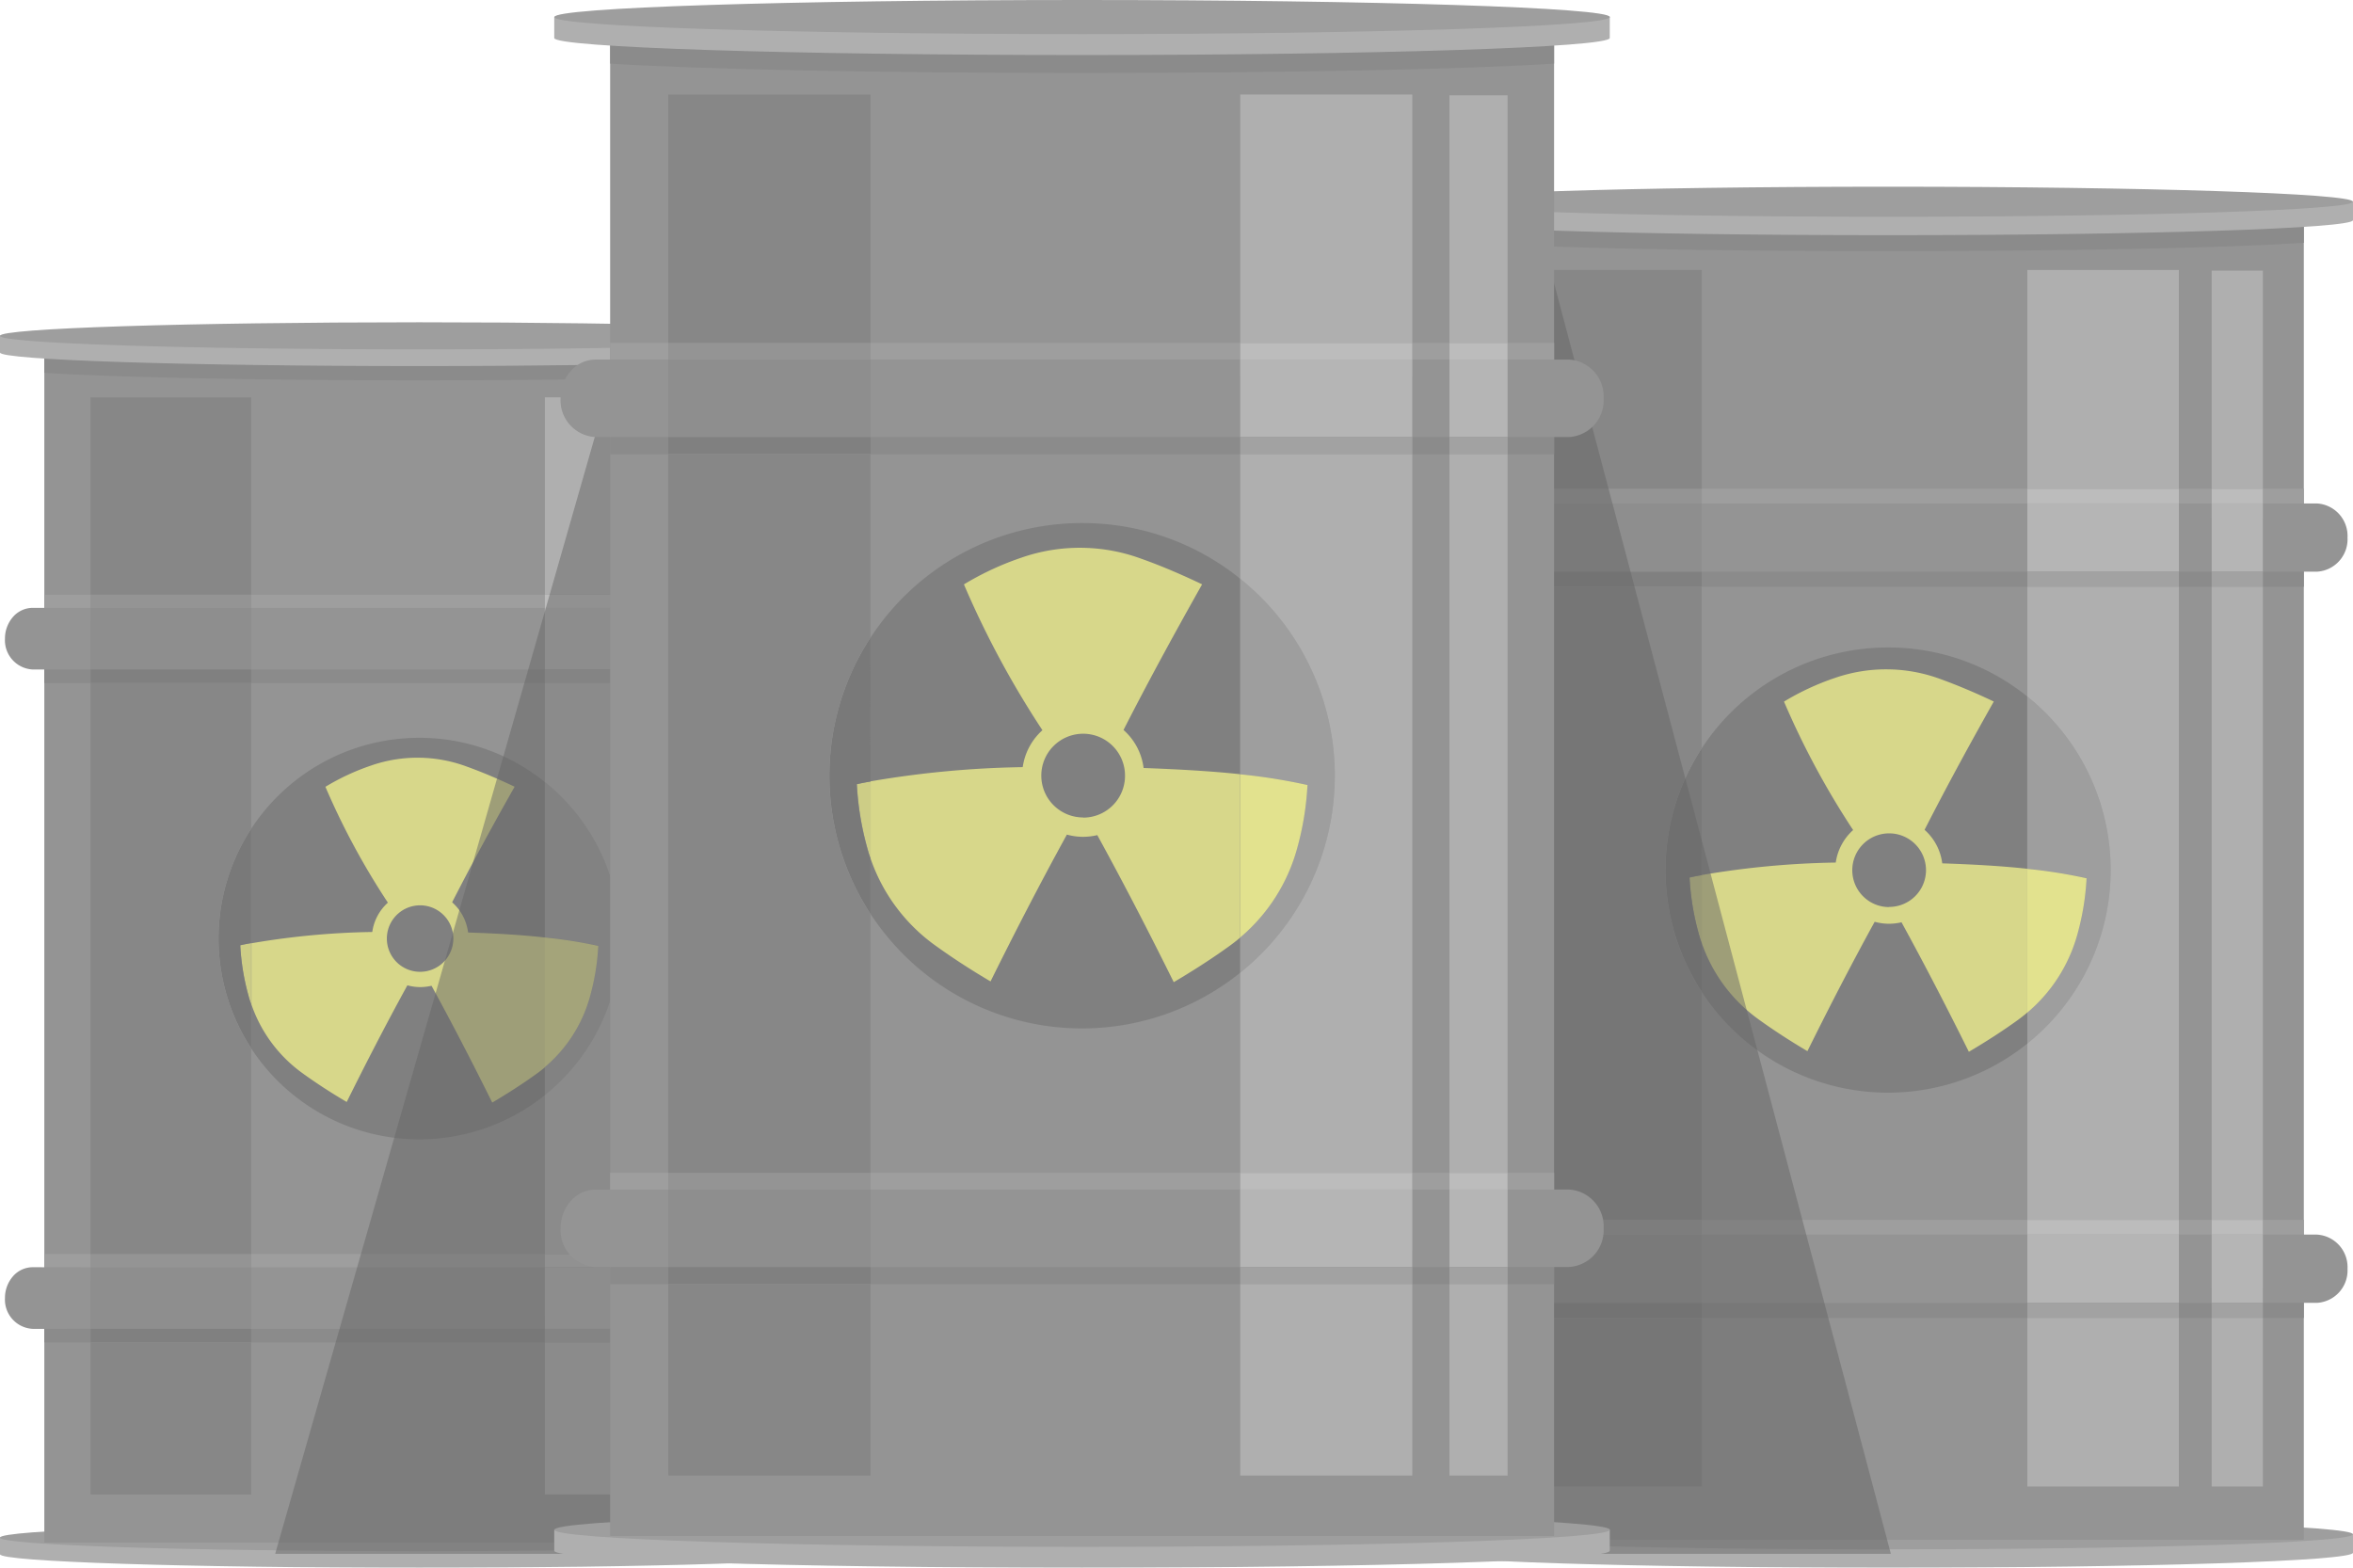 <svg xmlns="http://www.w3.org/2000/svg" width="75.324" height="50.188" viewBox="0 0 75.324 50.188">
  <g id="Group_151552" data-name="Group 151552" transform="translate(-93.807 -213.212)" opacity="0.6">
    <g id="Group_151558" data-name="Group 151558" transform="translate(93.807 219.189)">
      <g id="Group_151554" data-name="Group 151554" transform="translate(45.558)">
        <g id="Group_151552-2" data-name="Group 151552" transform="translate(0 42.659)">
          <path id="Path_210443" data-name="Path 210443" d="M282.748,416.913v.59c0,.265,6.663.481,14.883.481s14.883-.215,14.883-.481v-.59Z" transform="translate(-282.748 -416.432)" fill="#7a7a7a"/>
          <path id="Path_210444" data-name="Path 210444" d="M312.513,415.4c0,.266-6.663.481-14.883.481s-14.883-.215-14.883-.481,6.663-.481,14.883-.481S312.513,415.134,312.513,415.4Z" transform="translate(-282.748 -414.919)" fill="#5d5d5d"/>
        </g>
        <rect id="Rectangle_45044" data-name="Rectangle 45044" width="26.618" height="42.878" transform="translate(1.574 0.437)" fill="#4c4c4c"/>
        <rect id="Rectangle_45045" data-name="Rectangle 45045" width="1.639" height="2.187" transform="translate(1.574 9.668)" fill="#5d5d5d"/>
        <rect id="Rectangle_45046" data-name="Rectangle 45046" width="10.424" height="2.187" transform="translate(8.917 9.668)" fill="#5d5d5d"/>
        <rect id="Rectangle_45047" data-name="Rectangle 45047" width="1.049" height="2.187" transform="translate(24.193 9.668)" fill="#5d5d5d"/>
        <rect id="Rectangle_45048" data-name="Rectangle 45048" width="1.311" height="2.187" transform="translate(26.881 9.668)" fill="#5d5d5d"/>
        <rect id="Rectangle_45049" data-name="Rectangle 45049" width="1.639" height="2.187" transform="translate(1.574 10.62)" fill="#3d3d3d"/>
        <rect id="Rectangle_45050" data-name="Rectangle 45050" width="10.424" height="2.187" transform="translate(8.917 10.62)" fill="#3d3d3d"/>
        <rect id="Rectangle_45051" data-name="Rectangle 45051" width="1.049" height="2.187" transform="translate(24.193 10.62)" fill="#3d3d3d"/>
        <rect id="Rectangle_45052" data-name="Rectangle 45052" width="1.311" height="2.187" transform="translate(26.881 10.62)" fill="#3d3d3d"/>
        <path id="Path_210445" data-name="Path 210445" d="M286.514,280.055v2.184h-2.058a1.039,1.039,0,0,1-.978-1.091,1.17,1.17,0,0,1,.286-.774.935.935,0,0,1,.693-.32Z" transform="translate(-283.301 -269.915)" fill="#4c4c4c"/>
        <rect id="Rectangle_45053" data-name="Rectangle 45053" width="10.424" height="2.185" transform="translate(8.917 10.14)" fill="#4c4c4c"/>
        <rect id="Rectangle_45054" data-name="Rectangle 45054" width="1.049" height="2.185" transform="translate(24.193 10.14)" fill="#4c4c4c"/>
        <path id="Path_210446" data-name="Path 210446" d="M396.938,281.148a1.039,1.039,0,0,1-.978,1.091h-1.731v-2.184h1.731A1.041,1.041,0,0,1,396.938,281.148Z" transform="translate(-367.348 -269.915)" fill="#4c4c4c"/>
        <rect id="Rectangle_45055" data-name="Rectangle 45055" width="1.639" height="2.187" transform="translate(1.574 34.026)" fill="#3d3d3d"/>
        <rect id="Rectangle_45056" data-name="Rectangle 45056" width="10.424" height="2.187" transform="translate(8.917 34.026)" fill="#3d3d3d"/>
        <rect id="Rectangle_45057" data-name="Rectangle 45057" width="1.049" height="2.187" transform="translate(24.193 34.026)" fill="#3d3d3d"/>
        <rect id="Rectangle_45058" data-name="Rectangle 45058" width="1.311" height="2.187" transform="translate(26.881 34.026)" fill="#3d3d3d"/>
        <rect id="Rectangle_45059" data-name="Rectangle 45059" width="1.639" height="2.187" transform="translate(1.574 33.074)" fill="#5d5d5d"/>
        <rect id="Rectangle_45060" data-name="Rectangle 45060" width="10.424" height="2.187" transform="translate(8.917 33.074)" fill="#5d5d5d"/>
        <rect id="Rectangle_45061" data-name="Rectangle 45061" width="1.049" height="2.187" transform="translate(24.193 33.074)" fill="#5d5d5d"/>
        <rect id="Rectangle_45062" data-name="Rectangle 45062" width="1.311" height="2.187" transform="translate(26.881 33.074)" fill="#5d5d5d"/>
        <path id="Path_210447" data-name="Path 210447" d="M286.514,377.124v2.185h-2.058a1.039,1.039,0,0,1-.978-1.091,1.17,1.17,0,0,1,.286-.774.934.934,0,0,1,.693-.32Z" transform="translate(-283.301 -343.578)" fill="#4c4c4c"/>
        <rect id="Rectangle_45063" data-name="Rectangle 45063" width="10.424" height="2.185" transform="translate(8.917 33.546)" fill="#4c4c4c"/>
        <rect id="Rectangle_45064" data-name="Rectangle 45064" width="1.049" height="2.185" transform="translate(24.193 33.546)" fill="#4c4c4c"/>
        <path id="Path_210448" data-name="Path 210448" d="M396.938,378.218a1.039,1.039,0,0,1-.978,1.091h-1.731v-2.185h1.731A1.041,1.041,0,0,1,396.938,378.218Z" transform="translate(-367.348 -343.578)" fill="#4c4c4c"/>
        <path id="Path_210449" data-name="Path 210449" d="M315.892,242.1v.805c-2.431.157-7.492.267-13.341.267-5.8,0-10.82-.108-13.278-.265V242.1Z" transform="translate(-287.7 -241.109)" fill="#3d3d3d"/>
        <g id="Group_151553" data-name="Group 151553">
          <path id="Path_210450" data-name="Path 210450" d="M282.748,239.994v.59c0,.265,6.663.481,14.883.481s14.883-.215,14.883-.481v-.59Z" transform="translate(-282.748 -239.513)" fill="#7a7a7a"/>
          <path id="Path_210451" data-name="Path 210451" d="M312.513,238.481c0,.265-6.663.481-14.883.481s-14.883-.215-14.883-.481,6.663-.481,14.883-.481S312.513,238.215,312.513,238.481Z" transform="translate(-282.748 -238)" fill="#5d5d5d"/>
        </g>
        <path id="Path_210452" data-name="Path 210452" d="M325.693,299.175a7.117,7.117,0,0,0-5.966,3.231v7.789a7.119,7.119,0,0,0,10.424,1.66V300.746A7.074,7.074,0,0,0,325.693,299.175Z" transform="translate(-310.81 -284.424)" fill="#2b2b2b"/>
        <path id="Path_210453" data-name="Path 210453" d="M327.427,308.29a1.717,1.717,0,0,0-.566-1.073c.76-1.489,1.513-2.859,2.216-4.107-.59-.281-1.167-.524-1.728-.727a5.017,5.017,0,0,0-3.357-.029,8.211,8.211,0,0,0-1.631.758,26.121,26.121,0,0,0,2.213,4.112,1.727,1.727,0,0,0-.556,1.041,27.649,27.649,0,0,0-4.29.4v2.172a5.017,5.017,0,0,0,1.812,2.442q.724.523,1.571,1.023c.637-1.285,1.348-2.675,2.153-4.141a1.762,1.762,0,0,0,.459.063,1.814,1.814,0,0,0,.4-.047c.805,1.469,1.518,2.861,2.156,4.146.564-.333,1.088-.671,1.571-1.02.1-.076.207-.155.3-.239v-4.6C329.278,308.369,328.363,308.322,327.427,308.29Zm-1.7,1.4a1.18,1.18,0,1,1,1.18-1.18A1.179,1.179,0,0,1,325.722,309.685Z" transform="translate(-310.81 -286.629)" fill="#bcbc3c"/>
        <rect id="Rectangle_45065" data-name="Rectangle 45065" width="5.704" height="2.185" transform="translate(3.213 10.14)" fill="#424242"/>
        <rect id="Rectangle_45066" data-name="Rectangle 45066" width="5.704" height="0.472" transform="translate(3.213 9.668)" fill="#4d4d4d"/>
        <rect id="Rectangle_45067" data-name="Rectangle 45067" width="5.704" height="7.002" transform="translate(3.213 2.666)" fill="#373737"/>
        <rect id="Rectangle_45068" data-name="Rectangle 45068" width="5.704" height="0.483" transform="translate(3.213 12.325)" fill="#2b2b2b"/>
        <rect id="Rectangle_45069" data-name="Rectangle 45069" width="5.704" height="2.185" transform="translate(3.213 33.546)" fill="#424242"/>
        <rect id="Rectangle_45070" data-name="Rectangle 45070" width="5.704" height="0.472" transform="translate(3.213 33.074)" fill="#4d4d4d"/>
        <path id="Path_210454" data-name="Path 210454" d="M318.505,329.4v2.172c-.039-.1-.071-.212-.1-.32a8.241,8.241,0,0,1-.289-1.775C318.246,329.446,318.374,329.42,318.505,329.4Z" transform="translate(-309.589 -307.36)" fill="#abab36"/>
        <path id="Path_210455" data-name="Path 210455" d="M316.079,316.631c-.131.021-.26.047-.388.076a8.241,8.241,0,0,0,.289,1.775c.029.108.06.215.1.32v1.56a7.122,7.122,0,0,1,0-7.789Z" transform="translate(-307.163 -294.592)" fill="#1f1f1f"/>
        <path id="Path_210456" data-name="Path 210456" d="M301.775,296.289a7.122,7.122,0,0,0,0,7.789v7.3h-5.7V291.115h5.7Z" transform="translate(-292.859 -278.308)" fill="#373737"/>
        <rect id="Rectangle_45071" data-name="Rectangle 45071" width="5.704" height="0.483" transform="translate(3.213 35.731)" fill="#2b2b2b"/>
        <rect id="Rectangle_45072" data-name="Rectangle 45072" width="5.704" height="5.397" transform="translate(3.213 36.213)" fill="#373737"/>
        <rect id="Rectangle_45073" data-name="Rectangle 45073" width="4.852" height="2.185" transform="translate(19.341 10.14)" fill="#838383"/>
        <rect id="Rectangle_45074" data-name="Rectangle 45074" width="4.852" height="0.472" transform="translate(19.341 9.668)" fill="#8f8f8f"/>
        <rect id="Rectangle_45075" data-name="Rectangle 45075" width="4.852" height="7.002" transform="translate(19.341 2.666)" fill="#7a7a7a"/>
        <rect id="Rectangle_45076" data-name="Rectangle 45076" width="4.852" height="0.483" transform="translate(19.341 12.325)" fill="#646464"/>
        <rect id="Rectangle_45077" data-name="Rectangle 45077" width="4.852" height="2.185" transform="translate(19.341 33.546)" fill="#838383"/>
        <rect id="Rectangle_45078" data-name="Rectangle 45078" width="4.852" height="0.472" transform="translate(19.341 33.074)" fill="#8f8f8f"/>
        <path id="Path_210457" data-name="Path 210457" d="M365.627,311.244a7.105,7.105,0,0,1-2.667,5.555V315.8a5.023,5.023,0,0,0,1.608-2.526,8.234,8.234,0,0,0,.288-1.773,16.159,16.159,0,0,0-1.9-.3V305.69A7.1,7.1,0,0,1,365.627,311.244Z" transform="translate(-343.619 -289.368)" fill="#5d5d5d"/>
        <path id="Path_210458" data-name="Path 210458" d="M364.856,328.864a8.234,8.234,0,0,1-.288,1.773,5.023,5.023,0,0,1-1.608,2.526v-4.6A16.159,16.159,0,0,1,364.856,328.864Z" transform="translate(-343.619 -306.725)" fill="#cfcf42"/>
        <path id="Path_210459" data-name="Path 210459" d="M367.812,291.115v20.267H362.96v-5.644a7.117,7.117,0,0,0,0-11.109v-3.514Z" transform="translate(-343.619 -278.308)" fill="#7a7a7a"/>
        <rect id="Rectangle_45079" data-name="Rectangle 45079" width="4.852" height="0.483" transform="translate(19.341 35.731)" fill="#646464"/>
        <rect id="Rectangle_45080" data-name="Rectangle 45080" width="4.852" height="5.397" transform="translate(19.341 36.213)" fill="#7a7a7a"/>
        <rect id="Rectangle_45081" data-name="Rectangle 45081" width="1.639" height="2.185" transform="translate(25.242 10.14)" fill="#838383"/>
        <rect id="Rectangle_45082" data-name="Rectangle 45082" width="1.639" height="0.472" transform="translate(25.242 9.668)" fill="#8f8f8f"/>
        <rect id="Rectangle_45083" data-name="Rectangle 45083" width="1.639" height="6.981" transform="translate(25.242 2.687)" fill="#7a7a7a"/>
        <rect id="Rectangle_45084" data-name="Rectangle 45084" width="1.639" height="0.483" transform="translate(25.242 12.325)" fill="#646464"/>
        <rect id="Rectangle_45085" data-name="Rectangle 45085" width="1.639" height="2.185" transform="translate(25.242 33.546)" fill="#838383"/>
        <rect id="Rectangle_45086" data-name="Rectangle 45086" width="1.639" height="0.472" transform="translate(25.242 33.074)" fill="#8f8f8f"/>
        <rect id="Rectangle_45087" data-name="Rectangle 45087" width="1.639" height="20.267" transform="translate(25.242 12.807)" fill="#7a7a7a"/>
        <rect id="Rectangle_45088" data-name="Rectangle 45088" width="1.639" height="0.483" transform="translate(25.242 35.731)" fill="#646464"/>
        <rect id="Rectangle_45089" data-name="Rectangle 45089" width="1.639" height="5.397" transform="translate(25.242 36.213)" fill="#7a7a7a"/>
      </g>
      <g id="Group_151557" data-name="Group 151557" transform="translate(0 4.34)">
        <g id="Group_151555" data-name="Group 151555" transform="translate(0 38.472)">
          <path id="Path_210460" data-name="Path 210460" d="M93.807,417.349v.532c0,.239,6.009.434,13.422.434s13.422-.194,13.422-.434v-.532Z" transform="translate(-93.807 -416.915)" fill="#7a7a7a"/>
          <path id="Path_210461" data-name="Path 210461" d="M120.65,415.985c0,.239-6.009.434-13.422.434s-13.422-.194-13.422-.434,6.009-.434,13.422-.434S120.65,415.745,120.65,415.985Z" transform="translate(-93.807 -415.551)" fill="#5d5d5d"/>
        </g>
        <rect id="Rectangle_45090" data-name="Rectangle 45090" width="24.005" height="38.669" transform="translate(1.419 0.394)" fill="#4c4c4c"/>
        <rect id="Rectangle_45091" data-name="Rectangle 45091" width="1.478" height="1.972" transform="translate(1.419 8.719)" fill="#5d5d5d"/>
        <rect id="Rectangle_45092" data-name="Rectangle 45092" width="9.401" height="1.972" transform="translate(8.041 8.719)" fill="#5d5d5d"/>
        <rect id="Rectangle_45093" data-name="Rectangle 45093" width="0.946" height="1.972" transform="translate(21.818 8.719)" fill="#5d5d5d"/>
        <rect id="Rectangle_45094" data-name="Rectangle 45094" width="1.183" height="1.972" transform="translate(24.242 8.719)" fill="#5d5d5d"/>
        <rect id="Rectangle_45095" data-name="Rectangle 45095" width="1.478" height="1.972" transform="translate(1.419 9.578)" fill="#3d3d3d"/>
        <rect id="Rectangle_45096" data-name="Rectangle 45096" width="9.401" height="1.972" transform="translate(8.041 9.578)" fill="#3d3d3d"/>
        <rect id="Rectangle_45097" data-name="Rectangle 45097" width="0.946" height="1.972" transform="translate(21.818 9.578)" fill="#3d3d3d"/>
        <rect id="Rectangle_45098" data-name="Rectangle 45098" width="1.183" height="1.972" transform="translate(24.242 9.578)" fill="#3d3d3d"/>
        <path id="Path_210462" data-name="Path 210462" d="M97.2,293.926v1.97H95.347a.937.937,0,0,1-.882-.984,1.054,1.054,0,0,1,.258-.7.842.842,0,0,1,.624-.289Z" transform="translate(-94.306 -284.781)" fill="#4c4c4c"/>
        <rect id="Rectangle_45099" data-name="Rectangle 45099" width="9.401" height="1.97" transform="translate(8.041 9.145)" fill="#4c4c4c"/>
        <rect id="Rectangle_45100" data-name="Rectangle 45100" width="0.946" height="1.97" transform="translate(21.818 9.145)" fill="#4c4c4c"/>
        <path id="Path_210463" data-name="Path 210463" d="M196.787,294.912a.937.937,0,0,1-.882.984h-1.561v-1.97H195.9A.939.939,0,0,1,196.787,294.912Z" transform="translate(-170.102 -284.781)" fill="#4c4c4c"/>
        <rect id="Rectangle_45101" data-name="Rectangle 45101" width="1.478" height="1.972" transform="translate(1.419 30.686)" fill="#3d3d3d"/>
        <rect id="Rectangle_45102" data-name="Rectangle 45102" width="9.401" height="1.972" transform="translate(8.041 30.686)" fill="#3d3d3d"/>
        <rect id="Rectangle_45103" data-name="Rectangle 45103" width="0.946" height="1.972" transform="translate(21.818 30.686)" fill="#3d3d3d"/>
        <rect id="Rectangle_45104" data-name="Rectangle 45104" width="1.183" height="1.972" transform="translate(24.242 30.686)" fill="#3d3d3d"/>
        <rect id="Rectangle_45105" data-name="Rectangle 45105" width="1.478" height="1.972" transform="translate(1.419 29.827)" fill="#5d5d5d"/>
        <rect id="Rectangle_45106" data-name="Rectangle 45106" width="9.401" height="1.972" transform="translate(8.041 29.827)" fill="#5d5d5d"/>
        <rect id="Rectangle_45107" data-name="Rectangle 45107" width="0.946" height="1.972" transform="translate(21.818 29.827)" fill="#5d5d5d"/>
        <rect id="Rectangle_45108" data-name="Rectangle 45108" width="1.183" height="1.972" transform="translate(24.242 29.827)" fill="#5d5d5d"/>
        <path id="Path_210464" data-name="Path 210464" d="M97.2,381.466v1.97H95.347a.937.937,0,0,1-.882-.984,1.054,1.054,0,0,1,.258-.7.842.842,0,0,1,.624-.289Z" transform="translate(-94.306 -351.213)" fill="#4c4c4c"/>
        <rect id="Rectangle_45109" data-name="Rectangle 45109" width="9.401" height="1.97" transform="translate(8.041 30.253)" fill="#4c4c4c"/>
        <rect id="Rectangle_45110" data-name="Rectangle 45110" width="0.946" height="1.97" transform="translate(21.818 30.253)" fill="#4c4c4c"/>
        <path id="Path_210465" data-name="Path 210465" d="M196.787,382.452a.937.937,0,0,1-.882.984h-1.561v-1.97H195.9A.939.939,0,0,1,196.787,382.452Z" transform="translate(-170.102 -351.213)" fill="#4c4c4c"/>
        <path id="Path_210466" data-name="Path 210466" d="M123.7,259.694v.726c-2.192.142-6.757.241-12.031.241-5.229,0-9.758-.1-11.974-.239v-.728Z" transform="translate(-98.274 -258.803)" fill="#3d3d3d"/>
        <g id="Group_151556" data-name="Group 151556">
          <path id="Path_210467" data-name="Path 210467" d="M93.807,257.8v.532c0,.239,6.009.434,13.422.434s13.422-.194,13.422-.434V257.8Z" transform="translate(-93.807 -257.364)" fill="#7a7a7a"/>
          <path id="Path_210468" data-name="Path 210468" d="M120.65,256.434c0,.239-6.009.434-13.422.434s-13.422-.194-13.422-.434S99.816,256,107.229,256,120.65,256.194,120.65,256.434Z" transform="translate(-93.807 -256)" fill="#5d5d5d"/>
        </g>
        <path id="Path_210469" data-name="Path 210469" d="M132.536,311.169a6.418,6.418,0,0,0-5.38,2.914v7.024a6.421,6.421,0,0,0,9.4,1.5V312.586A6.379,6.379,0,0,0,132.536,311.169Z" transform="translate(-119.115 -297.866)" fill="#2b2b2b"/>
        <path id="Path_210470" data-name="Path 210470" d="M134.1,319.39a1.55,1.55,0,0,0-.511-.967c.686-1.343,1.365-2.578,2-3.7-.532-.253-1.052-.473-1.559-.655a4.524,4.524,0,0,0-3.027-.026,7.406,7.406,0,0,0-1.471.684,23.534,23.534,0,0,0,2,3.708,1.556,1.556,0,0,0-.5.939,24.919,24.919,0,0,0-3.869.362v1.958a4.524,4.524,0,0,0,1.634,2.2q.652.472,1.417.922c.575-1.159,1.216-2.412,1.942-3.734a1.589,1.589,0,0,0,.414.057,1.641,1.641,0,0,0,.359-.043c.726,1.324,1.369,2.581,1.944,3.739.508-.3.981-.605,1.417-.92.095-.068.187-.14.274-.215v-4.148C135.769,319.461,134.944,319.418,134.1,319.39Zm-1.537,1.258a1.064,1.064,0,1,1,1.064-1.064A1.063,1.063,0,0,1,132.563,320.648Z" transform="translate(-119.115 -299.855)" fill="#bcbc3c"/>
        <rect id="Rectangle_45111" data-name="Rectangle 45111" width="5.144" height="1.97" transform="translate(2.897 9.145)" fill="#424242"/>
        <rect id="Rectangle_45112" data-name="Rectangle 45112" width="5.144" height="0.426" transform="translate(2.897 8.719)" fill="#4d4d4d"/>
        <rect id="Rectangle_45113" data-name="Rectangle 45113" width="5.144" height="6.315" transform="translate(2.897 2.404)" fill="#373737"/>
        <rect id="Rectangle_45114" data-name="Rectangle 45114" width="5.144" height="0.435" transform="translate(2.897 11.115)" fill="#2b2b2b"/>
        <rect id="Rectangle_45115" data-name="Rectangle 45115" width="5.144" height="1.97" transform="translate(2.897 30.253)" fill="#424242"/>
        <rect id="Rectangle_45116" data-name="Rectangle 45116" width="5.144" height="0.426" transform="translate(2.897 29.827)" fill="#4d4d4d"/>
        <path id="Path_210471" data-name="Path 210471" d="M126.055,338.427v1.958c-.035-.095-.064-.191-.09-.288a7.437,7.437,0,0,1-.26-1.6C125.821,338.469,125.937,338.446,126.055,338.427Z" transform="translate(-118.014 -318.552)" fill="#abab36"/>
        <path id="Path_210472" data-name="Path 210472" d="M123.866,326.912c-.118.019-.234.042-.35.068a7.437,7.437,0,0,0,.26,1.6c.026.1.054.194.09.288v1.407a6.423,6.423,0,0,1,0-7.024Z" transform="translate(-115.825 -307.037)" fill="#1f1f1f"/>
        <path id="Path_210473" data-name="Path 210473" d="M110.967,308.567a6.423,6.423,0,0,0,0,7.024v6.587h-5.144V303.9h5.144Z" transform="translate(-102.926 -292.351)" fill="#373737"/>
        <rect id="Rectangle_45117" data-name="Rectangle 45117" width="5.144" height="0.435" transform="translate(2.897 32.223)" fill="#2b2b2b"/>
        <rect id="Rectangle_45118" data-name="Rectangle 45118" width="5.144" height="4.867" transform="translate(2.897 32.658)" fill="#373737"/>
        <rect id="Rectangle_45119" data-name="Rectangle 45119" width="4.375" height="1.97" transform="translate(17.442 9.145)" fill="#838383"/>
        <rect id="Rectangle_45120" data-name="Rectangle 45120" width="4.375" height="0.426" transform="translate(17.442 8.719)" fill="#8f8f8f"/>
        <rect id="Rectangle_45121" data-name="Rectangle 45121" width="4.375" height="6.315" transform="translate(17.442 2.404)" fill="#7a7a7a"/>
        <rect id="Rectangle_45122" data-name="Rectangle 45122" width="4.375" height="0.435" transform="translate(17.442 11.115)" fill="#646464"/>
        <rect id="Rectangle_45123" data-name="Rectangle 45123" width="4.375" height="1.97" transform="translate(17.442 30.253)" fill="#838383"/>
        <rect id="Rectangle_45124" data-name="Rectangle 45124" width="4.375" height="0.426" transform="translate(17.442 29.827)" fill="#8f8f8f"/>
        <path id="Path_210474" data-name="Path 210474" d="M168.55,322.054a6.408,6.408,0,0,1-2.405,5.009v-.9a4.527,4.527,0,0,0,1.45-2.278,7.418,7.418,0,0,0,.26-1.6,14.647,14.647,0,0,0-1.71-.272v-4.974A6.407,6.407,0,0,1,168.55,322.054Z" transform="translate(-148.703 -302.326)" fill="#5d5d5d"/>
        <path id="Path_210475" data-name="Path 210475" d="M167.855,337.944a7.418,7.418,0,0,1-.26,1.6,4.527,4.527,0,0,1-1.45,2.278v-4.148A14.64,14.64,0,0,1,167.855,337.944Z" transform="translate(-148.703 -317.979)" fill="#cfcf42"/>
        <path id="Path_210476" data-name="Path 210476" d="M170.52,303.9v18.277h-4.375v-5.09a6.419,6.419,0,0,0,0-10.018V303.9Z" transform="translate(-148.703 -292.351)" fill="#7a7a7a"/>
        <rect id="Rectangle_45125" data-name="Rectangle 45125" width="4.375" height="0.435" transform="translate(17.442 32.223)" fill="#646464"/>
        <rect id="Rectangle_45126" data-name="Rectangle 45126" width="4.375" height="4.867" transform="translate(17.442 32.658)" fill="#7a7a7a"/>
        <rect id="Rectangle_45127" data-name="Rectangle 45127" width="1.478" height="1.97" transform="translate(22.764 9.145)" fill="#838383"/>
        <rect id="Rectangle_45128" data-name="Rectangle 45128" width="1.478" height="0.426" transform="translate(22.764 8.719)" fill="#8f8f8f"/>
        <rect id="Rectangle_45129" data-name="Rectangle 45129" width="1.478" height="6.296" transform="translate(22.764 2.423)" fill="#7a7a7a"/>
        <rect id="Rectangle_45130" data-name="Rectangle 45130" width="1.478" height="0.435" transform="translate(22.764 11.115)" fill="#646464"/>
        <rect id="Rectangle_45131" data-name="Rectangle 45131" width="1.478" height="1.97" transform="translate(22.764 30.253)" fill="#838383"/>
        <rect id="Rectangle_45132" data-name="Rectangle 45132" width="1.478" height="0.426" transform="translate(22.764 29.827)" fill="#8f8f8f"/>
        <rect id="Rectangle_45133" data-name="Rectangle 45133" width="1.478" height="18.277" transform="translate(22.764 11.55)" fill="#7a7a7a"/>
        <rect id="Rectangle_45134" data-name="Rectangle 45134" width="1.478" height="0.435" transform="translate(22.764 32.223)" fill="#646464"/>
        <rect id="Rectangle_45135" data-name="Rectangle 45135" width="1.478" height="4.867" transform="translate(22.764 32.658)" fill="#7a7a7a"/>
      </g>
      <path id="Path_210477" data-name="Path 210477" d="M170.834,244,141.3,247.979l-10.971,38.339h51.721Z" transform="translate(-121.52 -242.553)" opacity="0.5"/>
    </g>
    <g id="Group_151561" data-name="Group 151561" transform="translate(111.553 213.212)">
      <g id="Group_151559" data-name="Group 151559" transform="translate(0 48.427)">
        <path id="Path_210478" data-name="Path 210478" d="M167.4,416.312v.67c0,.3,7.564.546,16.895.546s16.895-.244,16.895-.546v-.67Z" transform="translate(-167.404 -415.766)" fill="#7a7a7a"/>
        <path id="Path_210479" data-name="Path 210479" d="M201.193,414.595c0,.3-7.564.546-16.895.546s-16.895-.244-16.895-.546,7.564-.546,16.895-.546S201.193,414.293,201.193,414.595Z" transform="translate(-167.404 -414.049)" fill="#5d5d5d"/>
      </g>
      <rect id="Rectangle_45136" data-name="Rectangle 45136" width="30.217" height="48.675" transform="translate(1.786 0.496)" fill="#4c4c4c"/>
      <rect id="Rectangle_45137" data-name="Rectangle 45137" width="1.861" height="2.483" transform="translate(1.786 10.975)" fill="#5d5d5d"/>
      <rect id="Rectangle_45138" data-name="Rectangle 45138" width="11.834" height="2.483" transform="translate(10.122 10.975)" fill="#5d5d5d"/>
      <rect id="Rectangle_45139" data-name="Rectangle 45139" width="1.191" height="2.483" transform="translate(27.463 10.975)" fill="#5d5d5d"/>
      <rect id="Rectangle_45140" data-name="Rectangle 45140" width="1.489" height="2.483" transform="translate(30.515 10.975)" fill="#5d5d5d"/>
      <rect id="Rectangle_45141" data-name="Rectangle 45141" width="1.861" height="2.483" transform="translate(1.786 12.056)" fill="#3d3d3d"/>
      <rect id="Rectangle_45142" data-name="Rectangle 45142" width="11.834" height="2.483" transform="translate(10.122 12.056)" fill="#3d3d3d"/>
      <rect id="Rectangle_45143" data-name="Rectangle 45143" width="1.191" height="2.483" transform="translate(27.463 12.056)" fill="#3d3d3d"/>
      <rect id="Rectangle_45144" data-name="Rectangle 45144" width="1.489" height="2.483" transform="translate(30.515 12.056)" fill="#3d3d3d"/>
      <path id="Path_210480" data-name="Path 210480" d="M171.678,260.952v2.48h-2.337a1.179,1.179,0,0,1-1.11-1.238,1.327,1.327,0,0,1,.325-.878,1.06,1.06,0,0,1,.786-.363Z" transform="translate(-168.032 -249.441)" fill="#4c4c4c"/>
      <rect id="Rectangle_45145" data-name="Rectangle 45145" width="11.834" height="2.48" transform="translate(10.122 11.511)" fill="#4c4c4c"/>
      <rect id="Rectangle_45146" data-name="Rectangle 45146" width="1.191" height="2.48" transform="translate(27.463 11.511)" fill="#4c4c4c"/>
      <path id="Path_210481" data-name="Path 210481" d="M297.03,262.194a1.179,1.179,0,0,1-1.11,1.238h-1.965v-2.48h1.965A1.182,1.182,0,0,1,297.03,262.194Z" transform="translate(-263.44 -249.441)" fill="#4c4c4c"/>
      <rect id="Rectangle_45147" data-name="Rectangle 45147" width="1.861" height="2.483" transform="translate(1.786 38.626)" fill="#3d3d3d"/>
      <rect id="Rectangle_45148" data-name="Rectangle 45148" width="11.834" height="2.483" transform="translate(10.122 38.626)" fill="#3d3d3d"/>
      <rect id="Rectangle_45149" data-name="Rectangle 45149" width="1.191" height="2.483" transform="translate(27.463 38.626)" fill="#3d3d3d"/>
      <rect id="Rectangle_45150" data-name="Rectangle 45150" width="1.489" height="2.483" transform="translate(30.515 38.626)" fill="#3d3d3d"/>
      <rect id="Rectangle_45151" data-name="Rectangle 45151" width="1.861" height="2.483" transform="translate(1.786 37.546)" fill="#5d5d5d"/>
      <rect id="Rectangle_45152" data-name="Rectangle 45152" width="11.834" height="2.483" transform="translate(10.122 37.546)" fill="#5d5d5d"/>
      <rect id="Rectangle_45153" data-name="Rectangle 45153" width="1.191" height="2.483" transform="translate(27.463 37.546)" fill="#5d5d5d"/>
      <rect id="Rectangle_45154" data-name="Rectangle 45154" width="1.489" height="2.483" transform="translate(30.515 37.546)" fill="#5d5d5d"/>
      <path id="Path_210482" data-name="Path 210482" d="M171.678,371.145v2.48h-2.337a1.179,1.179,0,0,1-1.11-1.238,1.327,1.327,0,0,1,.325-.878,1.06,1.06,0,0,1,.786-.363Z" transform="translate(-168.032 -333.064)" fill="#4c4c4c"/>
      <rect id="Rectangle_45155" data-name="Rectangle 45155" width="11.834" height="2.48" transform="translate(10.122 38.081)" fill="#4c4c4c"/>
      <rect id="Rectangle_45156" data-name="Rectangle 45156" width="1.191" height="2.48" transform="translate(27.463 38.081)" fill="#4c4c4c"/>
      <path id="Path_210483" data-name="Path 210483" d="M297.03,372.386a1.179,1.179,0,0,1-1.11,1.238h-1.965v-2.48h1.965A1.182,1.182,0,0,1,297.03,372.386Z" transform="translate(-263.44 -333.064)" fill="#4c4c4c"/>
      <path id="Path_210484" data-name="Path 210484" d="M205.029,217.863v.914c-2.76.179-8.505.3-15.144.3-6.582,0-12.283-.122-15.073-.3v-.917Z" transform="translate(-173.026 -216.742)" fill="#3d3d3d"/>
      <g id="Group_151560" data-name="Group 151560" transform="translate(0)">
        <path id="Path_210485" data-name="Path 210485" d="M167.4,215.476v.67c0,.3,7.564.546,16.895.546s16.895-.244,16.895-.546v-.67Z" transform="translate(-167.404 -214.93)" fill="#7a7a7a"/>
        <path id="Path_210486" data-name="Path 210486" d="M201.193,213.758c0,.3-7.564.546-16.895.546s-16.895-.244-16.895-.546,7.564-.546,16.895-.546S201.193,213.457,201.193,213.758Z" transform="translate(-167.404 -213.212)" fill="#5d5d5d"/>
      </g>
      <path id="Path_210487" data-name="Path 210487" d="M216.155,282.657a8.079,8.079,0,0,0-6.773,3.668v8.842a8.082,8.082,0,0,0,11.834,1.884V284.44A8.031,8.031,0,0,0,216.155,282.657Z" transform="translate(-199.26 -265.912)" fill="#2b2b2b"/>
      <path id="Path_210488" data-name="Path 210488" d="M218.123,293a1.949,1.949,0,0,0-.643-1.217c.863-1.691,1.718-3.245,2.516-4.662-.67-.319-1.325-.6-1.962-.825a5.694,5.694,0,0,0-3.811-.033,9.327,9.327,0,0,0-1.852.86,29.626,29.626,0,0,0,2.513,4.668,1.96,1.96,0,0,0-.631,1.182,31.384,31.384,0,0,0-4.87.455V295.9a5.7,5.7,0,0,0,2.057,2.772q.822.594,1.783,1.161c.723-1.459,1.53-3.037,2.444-4.7a2,2,0,0,0,.521.071,2.065,2.065,0,0,0,.453-.054c.914,1.667,1.724,3.248,2.447,4.707.64-.378,1.235-.762,1.783-1.158.119-.086.235-.176.345-.271V293.2C220.224,293.094,219.185,293.041,218.123,293Zm-1.935,1.584a1.34,1.34,0,1,1,1.34-1.34A1.338,1.338,0,0,1,216.188,294.589Z" transform="translate(-199.26 -268.415)" fill="#bcbc3c"/>
      <rect id="Rectangle_45157" data-name="Rectangle 45157" width="6.475" height="2.48" transform="translate(3.647 11.511)" fill="#424242"/>
      <rect id="Rectangle_45158" data-name="Rectangle 45158" width="6.475" height="0.536" transform="translate(3.647 10.975)" fill="#4d4d4d"/>
      <rect id="Rectangle_45159" data-name="Rectangle 45159" width="6.475" height="7.949" transform="translate(3.647 3.027)" fill="#373737"/>
      <rect id="Rectangle_45160" data-name="Rectangle 45160" width="6.475" height="0.548" transform="translate(3.647 13.991)" fill="#2b2b2b"/>
      <rect id="Rectangle_45161" data-name="Rectangle 45161" width="6.475" height="2.48" transform="translate(3.647 38.081)" fill="#424242"/>
      <rect id="Rectangle_45162" data-name="Rectangle 45162" width="6.475" height="0.536" transform="translate(3.647 37.546)" fill="#4d4d4d"/>
      <path id="Path_210489" data-name="Path 210489" d="M208,316.968v2.465c-.045-.119-.081-.241-.113-.363a9.364,9.364,0,0,1-.327-2.016C207.7,317.022,207.847,316.992,208,316.968Z" transform="translate(-197.874 -291.95)" fill="#abab36"/>
      <path id="Path_210490" data-name="Path 210490" d="M205.241,302.473c-.149.024-.295.054-.441.086a9.364,9.364,0,0,0,.327,2.016c.033.122.068.244.113.363v1.772a8.085,8.085,0,0,1,0-8.842Z" transform="translate(-195.119 -277.455)" fill="#1f1f1f"/>
      <path id="Path_210491" data-name="Path 210491" d="M189,279.383a8.085,8.085,0,0,0,0,8.842v8.291h-6.475V273.509H189Z" transform="translate(-178.881 -258.97)" fill="#373737"/>
      <rect id="Rectangle_45163" data-name="Rectangle 45163" width="6.475" height="0.548" transform="translate(3.647 40.561)" fill="#2b2b2b"/>
      <rect id="Rectangle_45164" data-name="Rectangle 45164" width="6.475" height="6.127" transform="translate(3.647 41.109)" fill="#373737"/>
      <rect id="Rectangle_45165" data-name="Rectangle 45165" width="5.508" height="2.48" transform="translate(21.956 11.511)" fill="#838383"/>
      <rect id="Rectangle_45166" data-name="Rectangle 45166" width="5.508" height="0.536" transform="translate(21.956 10.975)" fill="#8f8f8f"/>
      <rect id="Rectangle_45167" data-name="Rectangle 45167" width="5.508" height="7.949" transform="translate(21.956 3.027)" fill="#7a7a7a"/>
      <rect id="Rectangle_45168" data-name="Rectangle 45168" width="5.508" height="0.548" transform="translate(21.956 13.991)" fill="#646464"/>
      <rect id="Rectangle_45169" data-name="Rectangle 45169" width="5.508" height="2.48" transform="translate(21.956 38.081)" fill="#838383"/>
      <rect id="Rectangle_45170" data-name="Rectangle 45170" width="5.508" height="0.536" transform="translate(21.956 37.546)" fill="#8f8f8f"/>
      <path id="Path_210492" data-name="Path 210492" d="M261.487,296.358a8.065,8.065,0,0,1-3.028,6.305v-1.128a5.7,5.7,0,0,0,1.825-2.867,9.354,9.354,0,0,0,.327-2.012,18.32,18.32,0,0,0-2.152-.342v-6.261A8.065,8.065,0,0,1,261.487,296.358Z" transform="translate(-236.503 -271.525)" fill="#5d5d5d"/>
      <path id="Path_210493" data-name="Path 210493" d="M260.612,316.36a9.354,9.354,0,0,1-.327,2.012,5.7,5.7,0,0,1-1.825,2.867v-5.222A18.32,18.32,0,0,1,260.612,316.36Z" transform="translate(-236.503 -291.229)" fill="#cfcf42"/>
      <path id="Path_210494" data-name="Path 210494" d="M263.967,273.509v23.007h-5.508v-6.407a8.079,8.079,0,0,0,0-12.611v-3.989Z" transform="translate(-236.503 -258.97)" fill="#7a7a7a"/>
      <rect id="Rectangle_45171" data-name="Rectangle 45171" width="5.508" height="0.548" transform="translate(21.956 40.561)" fill="#646464"/>
      <rect id="Rectangle_45172" data-name="Rectangle 45172" width="5.508" height="6.127" transform="translate(21.956 41.109)" fill="#7a7a7a"/>
      <rect id="Rectangle_45173" data-name="Rectangle 45173" width="1.861" height="2.48" transform="translate(28.654 11.511)" fill="#838383"/>
      <rect id="Rectangle_45174" data-name="Rectangle 45174" width="1.861" height="0.536" transform="translate(28.654 10.975)" fill="#8f8f8f"/>
      <rect id="Rectangle_45175" data-name="Rectangle 45175" width="1.861" height="7.925" transform="translate(28.654 3.051)" fill="#7a7a7a"/>
      <rect id="Rectangle_45176" data-name="Rectangle 45176" width="1.861" height="0.548" transform="translate(28.654 13.991)" fill="#646464"/>
      <rect id="Rectangle_45177" data-name="Rectangle 45177" width="1.861" height="2.48" transform="translate(28.654 38.081)" fill="#838383"/>
      <rect id="Rectangle_45178" data-name="Rectangle 45178" width="1.861" height="0.536" transform="translate(28.654 37.546)" fill="#8f8f8f"/>
      <rect id="Rectangle_45179" data-name="Rectangle 45179" width="1.861" height="23.007" transform="translate(28.654 14.539)" fill="#7a7a7a"/>
      <rect id="Rectangle_45180" data-name="Rectangle 45180" width="1.861" height="0.548" transform="translate(28.654 40.561)" fill="#646464"/>
      <rect id="Rectangle_45181" data-name="Rectangle 45181" width="1.861" height="6.127" transform="translate(28.654 41.109)" fill="#7a7a7a"/>
    </g>
  </g>
</svg>
